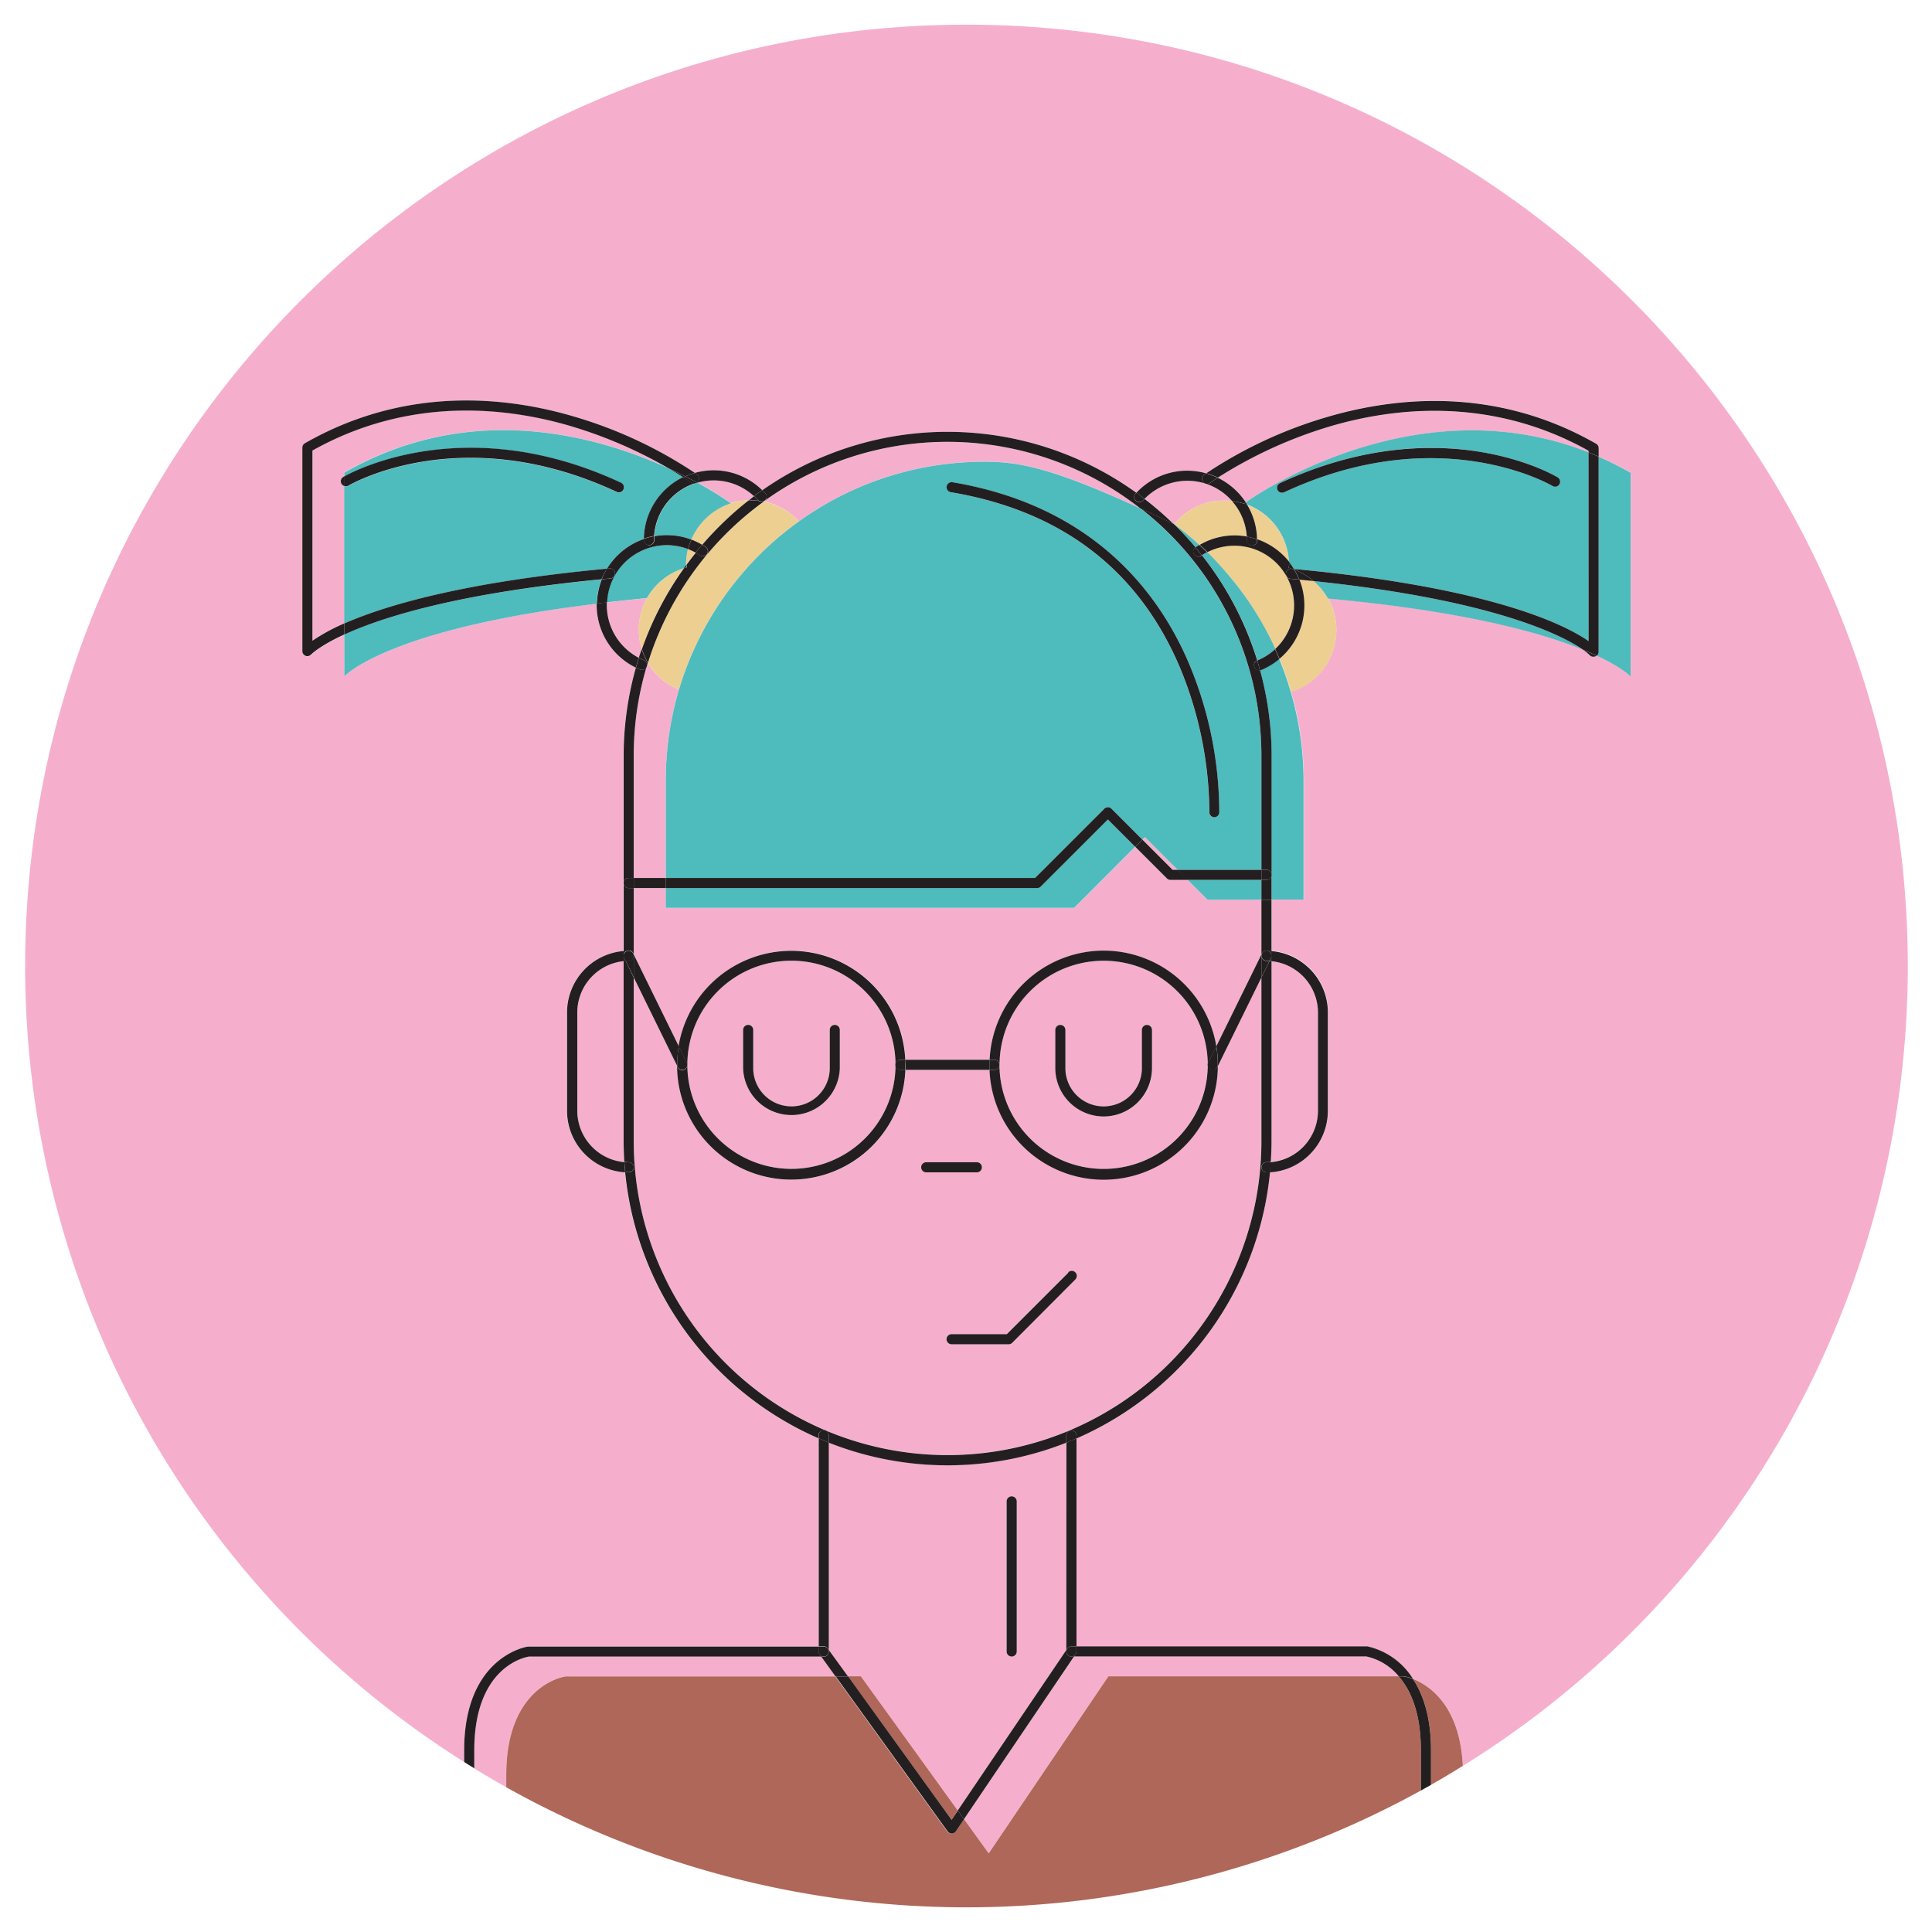 <?xml version="1.0" standalone="no"?><!DOCTYPE svg PUBLIC "-//W3C//DTD SVG 1.1//EN" "http://www.w3.org/Graphics/SVG/1.1/DTD/svg11.dtd"><svg t="1746894411772" class="icon" viewBox="0 0 1024 1024" version="1.1" xmlns="http://www.w3.org/2000/svg" p-id="18912" xmlns:xlink="http://www.w3.org/1999/xlink" width="200" height="200"><path d="M623.497 276.562a33.931 33.931 0 0 1 29.547-10.983 31.533 31.533 0 0 0-46.352-1.187 173.057 173.057 0 0 1 15.367 13.312l0.48 0.228zM423.382 276.425a167.645 167.645 0 0 1 98.505-31.716c17.673 0 34.684 2.74 82.498 24.683a165.795 165.795 0 0 0-199.521-3.562 34.022 34.022 0 0 1 18.472 10.526zM624.182 461.012l-17.354-17.354-1.347 1.347 16.006 16.006h2.694z" fill="#F5AFCD" p-id="18913"></path><path d="M1011.167 512c0-275.534-223.382-498.916-498.916-498.916S13.335 236.466 13.335 512A498.528 498.528 0 0 0 246.01 933.898v-6.165c0-49.983 33.429-55.006 33.771-55.052H433.84v-110.287a172.075 172.075 0 0 1-102.615-141.112 32.675 32.675 0 0 1-30.803-32.561V536.592a32.698 32.698 0 0 1 30.003-32.515v-103.505a171.253 171.253 0 0 1 6.622-46.649 36.899 36.899 0 0 1-20.779-33.269v-0.731C205.161 333.372 182.51 358.489 182.51 358.489v-22.057c-13.266 6.097-17.536 10.572-17.628 10.663a2.672 2.672 0 0 1-4.567-1.804V237.242a2.672 2.672 0 0 1 1.347-2.283c53.751-30.757 107.318-24.615 142.962-14.066a233.657 233.657 0 0 1 63.775 29.798 36.671 36.671 0 0 1 35.78 9.133 171.139 171.139 0 0 1 198.242 1.37 36.739 36.739 0 0 1 36.922-10.344 233.657 233.657 0 0 1 63.775-29.798C738.579 210.481 792.329 204.362 845.988 235.187a2.672 2.672 0 0 1 1.347 2.283v4.567a173.924 173.924 0 0 1 16.965 8.517V358.489s-4.224-4.567-17.97-11.074a2.672 2.672 0 0 1-3.653-0.297 26.19 26.19 0 0 0-3.585-2.854c-22.491-9.133-63.386-20.55-135.198-27.126a33.657 33.657 0 0 1 4.384 16.737 34.388 34.388 0 0 1-21.258 31.785l-2.809 0.776a167.668 167.668 0 0 1 6.85 47.152v63.181h-16.988v27.104A32.675 32.675 0 0 1 703.917 536.592v52.198a32.675 32.675 0 0 1-30.78 32.561 172.075 172.075 0 0 1-102.615 141.112v110.287h154.173a38.315 38.315 0 0 1 24.249 17.148c8.448 3.288 24.866 13.837 26.373 46.078a498.551 498.551 0 0 0 235.849-423.976z" fill="#F5AFCD" p-id="18914"></path><path d="M841.97 239.754v-0.845C790.388 210.07 738.921 216.007 704.739 226.054a236.603 236.603 0 0 0-59.368 27.058 37.219 37.219 0 0 1 14.888 13.107c9.43-6.439 92.75-61.56 181.711-26.464zM584.976 624.913a60.601 60.601 0 0 1-60.464-57.861h-44.571a60.532 60.532 0 0 1-121.019-2.032l-23.062-46.969v86.768a166.343 166.343 0 1 0 332.687 0v-86.768l-23.039 46.992a60.601 60.601 0 0 1-60.532 59.87z m-96.632-6.234a2.672 2.672 0 0 1 2.672-2.672h26.715a2.672 2.672 0 1 1 0 5.366H490.924a2.672 2.672 0 0 1-2.58-2.694zM569.952 678.161L536.592 711.726a2.694 2.694 0 0 1-1.895 0.776h-30.323a2.672 2.672 0 1 1 0-5.366h29.136l32.652-32.652a2.672 2.672 0 0 1 3.79 3.79zM587.465 888.482h153.876a30.871 30.871 0 0 0-17.194-10.481h-154.881l-58.317 86.22 13.061 18.107zM352.872 413.701a167.736 167.736 0 0 1 6.987-48.202 34.41 34.41 0 0 1-16.509-14.248 165.795 165.795 0 0 0-7.467 49.321v64.756h16.988z" fill="#F5AFCD" p-id="18915"></path><path d="M419.478 503.848A60.601 60.601 0 0 1 479.941 561.709h44.571a60.532 60.532 0 0 1 120.174-7.193l23.884-48.613v-29.022h-28.542l-10.504-10.504h-9.133a2.672 2.672 0 0 1-1.895-0.776l-16.783-16.783-32.333 32.401h-216.463v-10.504h-16.988v35.21l23.861 48.59a60.623 60.623 0 0 1 59.687-50.668zM342.939 317.046c-7.398 0.685-14.477 1.416-21.235 2.283v1.37a31.533 31.533 0 0 0 16.943 28.017c0.48-1.53 1.028-3.06 1.553-4.567a34.251 34.251 0 0 1-1.576-10.275 33.657 33.657 0 0 1 4.316-16.828zM396.827 265.168c0.936-0.731 1.85-1.484 2.809-2.283a31.419 31.419 0 0 0-30.026-7.147 173.536 173.536 0 0 1 17.787 10.915 34.251 34.251 0 0 1 9.43-1.484zM507.616 959.586l57.541-85.056v-109.967a171.047 171.047 0 0 1-125.859 0V874.531l10.115 14.02h6.85z m25.939-163.809a2.672 2.672 0 1 1 5.366 0v79.553a2.672 2.672 0 0 1-5.366 0zM181.026 256.468a2.672 2.672 0 0 1 0.913-3.676l0.594-0.343v-2.055c66.72-38.201 133.417-19.728 171.824-2.283a239.754 239.754 0 0 0-51.536-22.286c-34.251-10.138-85.672-15.984-137.253 12.855v100.788a100.651 100.651 0 0 1 16.943-9.133v-72.725a2.649 2.649 0 0 1-1.484-1.142zM268.319 940.863c0-48.202 31.465-52.381 31.465-52.381h143.053l-7.558-10.481h-154.949c-2.512 0.411-28.953 5.823-28.953 49.709v9.59q8.357 5.138 16.943 9.955z" fill="#F5AFCD" p-id="18916"></path><path d="M584.976 619.547A55.166 55.166 0 1 0 529.742 564.381a55.235 55.235 0 0 0 55.235 55.166zM559.426 545.908a2.672 2.672 0 0 1 5.366 0v20.231a20.253 20.253 0 1 0 40.53 0v-20.231a2.672 2.672 0 0 1 5.366 0v20.231a25.619 25.619 0 1 1-51.262 0zM419.478 509.191a55.166 55.166 0 1 0 55.166 55.166A55.235 55.235 0 0 0 419.478 509.191z m25.619 56.924a25.642 25.642 0 0 1-51.262 0v-20.231a2.672 2.672 0 0 1 5.366 0v20.231a20.276 20.276 0 0 0 40.553 0v-20.231a2.672 2.672 0 0 1 5.366 0zM698.551 588.698V536.592a27.4 27.4 0 0 0-24.615-27.172v95.445c0 3.699-0.16 7.375-0.388 11.006a27.4 27.4 0 0 0 25.003-27.172zM305.972 536.592v52.198a27.4 27.4 0 0 0 25.117 27.195c-0.228-3.653-0.388-7.307-0.388-11.006v-95.628A27.4 27.4 0 0 0 305.972 536.592z" fill="#F5AFCD" p-id="18917"></path><path d="M268.319 940.863v6.416a499.373 499.373 0 0 0 484.782 1.735v-21.281c0-20.048-5.526-31.967-11.759-39.251h-153.876l-63.432 93.846-13.061-18.107-4.338 6.439a2.694 2.694 0 0 1-2.283 1.187 2.672 2.672 0 0 1-2.283-1.119l-59.368-82.201h-142.916s-31.465 4.133-31.465 52.335zM748.945 889.898c5.389 8.197 9.544 20.208 9.544 37.813v18.267q8.517-4.841 16.828-10.024c-1.553-32.218-17.947-42.745-26.373-46.056z" fill="#AF6759" p-id="18918"></path><path d="M507.616 959.586l-51.353-71.104h-6.827l54.869 75.991 3.311-4.886z" fill="#AF6759" p-id="18919"></path><path d="M652.93 306.976a167.462 167.462 0 0 1 22.834 37.013 31.648 31.648 0 0 0-36.054-51.307l1.598 1.553c4.087 4.042 7.946 8.289 11.622 12.741z" fill="#EECF92" p-id="18920"></path><path d="M696.222 307.981l-7.581-0.754a36.922 36.922 0 0 1-10.481 41.946 165.887 165.887 0 0 1 6.097 17.399l2.809-0.776a34.388 34.388 0 0 0 21.258-31.785 33.657 33.657 0 0 0-4.384-16.737 34.251 34.251 0 0 0-7.718-9.293zM623.497 276.562l-0.982 1.37q6.85 5.092 13.175 10.869a36.534 36.534 0 0 1 25.117-4.384 31.465 31.465 0 0 0-7.832-18.838 33.931 33.931 0 0 0-29.501 10.983zM683.184 297.797a34.251 34.251 0 0 0-22.149-30.232 36.717 36.717 0 0 1 5.229 18.267 37.128 37.128 0 0 1 16.92 11.965zM359.859 365.499a167.759 167.759 0 0 1 32.378-60.167 165.681 165.681 0 0 1 31.122-28.907 34.022 34.022 0 0 0-18.472-10.526 166.983 166.983 0 0 0-61.468 85.398 34.41 34.41 0 0 0 16.44 14.203zM396.827 265.168a34.068 34.068 0 0 0-30.483 20.824 36.739 36.739 0 0 1 5.754 2.763 173.148 173.148 0 0 1 24.729-23.587zM368.604 292.911a31.373 31.373 0 0 0-3.95-1.85 34.41 34.41 0 0 0-1.028 8.357q2.398-3.311 4.978-6.508zM342.939 317.046a33.657 33.657 0 0 0-4.384 16.737 34.251 34.251 0 0 0 1.576 10.275 171.253 171.253 0 0 1 22.194-42.859 34.251 34.251 0 0 0-19.386 15.847z" fill="#EECF92" p-id="18921"></path><path d="M703.872 317.251c71.812 6.622 112.707 17.97 135.198 27.126-10.366-7.193-46.033-26.236-142.848-36.397a34.251 34.251 0 0 1 7.649 9.27zM846.308 347.506c13.7 6.393 17.97 11.074 17.97 11.074v-107.981a173.924 173.924 0 0 0-16.965-8.517v103.322a2.672 2.672 0 0 1-1.005 2.101z" fill="#4EBBBD" p-id="18922"></path><path d="M683.184 297.797a37.15 37.15 0 0 1 2.626 3.768c105.309 9.841 144.103 29.821 156.16 38.224V239.754c-89.051-35.187-172.28 19.911-181.665 26.464 0.274 0.411 0.502 0.822 0.754 1.233a34.251 34.251 0 0 1 22.126 30.346z m-4.772-41.74c44.412-20.687 81.973-20.55 105.674-16.623 25.779 4.179 40.872 13.198 41.512 13.586a2.672 2.672 0 0 1-2.786 4.567c-0.594-0.365-59.779-35.073-142.14 3.311a2.672 2.672 0 0 1-2.283-4.864zM423.382 276.425a165.681 165.681 0 0 0-31.122 28.907 168.307 168.307 0 0 0-39.365 108.369v51.627h195.73l36.694-36.694a2.672 2.672 0 0 1 3.79 0l16.372 16.372 1.347-1.347 17.354 17.354h44.389v-60.441A166.115 166.115 0 0 0 604.362 269.438c-47.814-21.943-64.825-24.683-82.498-24.683a167.645 167.645 0 0 0-98.482 31.67z m207.147 76.013a204.27 204.27 0 0 1 15.664 78.183 2.672 2.672 0 0 1-2.672 2.58 2.672 2.672 0 0 1-2.58-2.763 202.832 202.832 0 0 0-15.39-76.082c-21.898-52.129-62.793-83.548-121.567-93.435a2.672 2.672 0 1 1 0.891-5.297c75.648 12.718 110.081 59.687 125.654 96.838zM640.051 476.882h28.519v-10.504h-39.046l10.526 10.504zM633.567 290.125c0.685-0.457 1.393-0.891 2.124-1.324q-6.325-5.754-13.175-10.869l-0.48-0.228q6.051 5.937 11.531 12.422z" fill="#4EBBBD" p-id="18923"></path><path d="M551.616 469.895a2.694 2.694 0 0 1-1.895 0.776h-196.849v10.504h216.463l32.333-32.401-14.499-14.477zM652.93 306.976c-3.653-4.453-7.512-8.7-11.417-12.764l-1.598-1.553a31.648 31.648 0 0 0-2.831 1.644 171.39 171.39 0 0 1 29.387 55.76 31.716 31.716 0 0 0 9.499-6.097 167.462 167.462 0 0 0-23.039-36.991zM668.365 355.064a2.535 2.535 0 0 1-0.571 0 171.253 171.253 0 0 1 6.142 45.393v76.31h16.988v-63.067a167.668 167.668 0 0 0-6.85-47.152 165.887 165.887 0 0 0-6.097-17.399 37.15 37.15 0 0 1-9.613 5.914zM182.51 336.318V358.489s22.628-25.117 133.783-38.498a36.762 36.762 0 0 1 2.58-12.878c-76.47 7.307-116.498 20.094-136.363 29.204zM387.397 266.766a173.536 173.536 0 0 0-17.787-10.915 31.67 31.67 0 0 0-22.834 28.359 36.374 36.374 0 0 1 19.637 1.758 34.456 34.456 0 0 1 20.984-19.203z" fill="#4EBBBD" p-id="18924"></path><path d="M362.142 252.997c-1.941-1.256-4.567-2.9-7.786-4.772-38.406-17.536-105.035-36.032-171.824 2.283v2.055c6.279-3.494 65.807-34.251 146.615 3.379a2.672 2.672 0 1 1-2.283 4.864c-82.361-38.406-141.569-3.676-142.163-3.334a2.649 2.649 0 0 1-2.283 0.228v72.817c21.601-9.522 62.975-21.943 139.286-29.067a37.15 37.15 0 0 1 19.546-15.732 37.013 37.013 0 0 1 20.893-32.721z" fill="#4EBBBD" p-id="18925"></path><path d="M362.325 301.199l1.279-1.781a34.41 34.41 0 0 1 1.028-8.357 31.625 31.625 0 0 0-42.95 28.177c6.85-0.776 13.814-1.507 21.235-2.283a34.251 34.251 0 0 1 19.409-15.755z" fill="#4EBBBD" p-id="18926"></path><path d="M333.075 503.848h0.137a2.535 2.535 0 0 1 0.388 0 2.649 2.649 0 0 1 0.571 0 7.056 7.056 0 0 1 0.868 0.548 2.649 2.649 0 0 1 0.343 0.457 2.535 2.535 0 0 1 0.251 0.32l0.274 0.548v-35.027h-2.672a2.672 2.672 0 0 1-2.672-2.672v35.986c0.822 0 1.667-0.114 2.512-0.137z" fill="#231F20" p-id="18927"></path><path d="M333.212 465.328h2.672v-64.756a165.795 165.795 0 0 1 7.467-49.321 34.091 34.091 0 0 1-3.22-7.193c-0.525 1.53-1.073 3.037-1.553 4.567 0.868 0.457 1.735 0.868 2.649 1.256a2.672 2.672 0 1 1-2.032 4.955c-0.731-0.297-1.439-0.639-2.146-0.982a171.253 171.253 0 0 0-6.508 46.695V468.091a2.672 2.672 0 0 1 2.672-2.763zM668.571 505.903l0.274-0.548a2.535 2.535 0 0 1 0.251-0.32 2.649 2.649 0 0 1 0.343-0.457 7.078 7.078 0 0 1 0.868-0.548 2.649 2.649 0 0 1 0.571-0.114 2.512 2.512 0 0 1 0.388 0h0.16c0.845 0 1.69 0 2.512 0.137v-27.172h-5.366zM436.626 758.079a2.672 2.672 0 0 1 2.672 2.672v3.905a171.047 171.047 0 0 0 125.859 0v-3.905a2.672 2.672 0 0 1 5.366 0v1.69a172.075 172.075 0 0 0 102.615-141.112h-1.872a2.672 2.672 0 1 1 0-5.366c0.776 0 1.53 0 2.283-0.114 0.228-3.653 0.388-7.307 0.388-11.006v-95.491h-1.05l-4.316 8.768v86.768a166.343 166.343 0 1 1-332.687 0v-86.768l-4.293-8.928h-1.05v95.673c0 3.699 0.16 7.375 0.388 11.006 0.754 0 1.507 0.114 2.283 0.114a2.672 2.672 0 0 1 0 5.366h-1.872A172.075 172.075 0 0 0 433.84 762.349v-1.69a2.672 2.672 0 0 1 2.786-2.58zM405.481 265.168a2.626 2.626 0 0 1-1.165 0.594h0.525a165.795 165.795 0 0 1 199.521 3.676c5.48 2.512 11.417 5.275 17.65 8.311a173.057 173.057 0 0 0-15.367-13.312c-0.274 0.274-0.548 0.525-0.799 0.799a2.672 2.672 0 1 1-3.973-3.608l0.434-0.434a171.139 171.139 0 0 0-198.242-1.37c0.525 0.525 1.096 1.028 1.598 1.576a2.672 2.672 0 0 1-0.183 3.768zM397.877 265.122a34.936 34.936 0 0 1 4.43 0.32 2.58 2.58 0 0 1-0.594-0.434c-0.662-0.708-1.347-1.393-2.055-2.032-0.959 0.708-1.872 1.484-2.809 2.283z" fill="#231F20" p-id="18928"></path><path d="M404.841 265.83h-0.525a2.626 2.626 0 0 1-2.009-0.32 34.936 34.936 0 0 0-4.43-0.32h-1.05A173.148 173.148 0 0 0 372.189 288.755c0.639 0.365 1.279 0.754 1.895 1.165a2.672 2.672 0 0 1-3.014 4.453c-0.776-0.525-1.576-1.005-2.283-1.439q-2.58 3.197-5.001 6.508l0.32 1.233c-0.548 0.137-1.073 0.343-1.598 0.502a171.253 171.253 0 0 0-22.286 42.882 34.091 34.091 0 0 0 3.22 7.193 166.983 166.983 0 0 1 61.4-85.421zM671.311 466.378h-2.74v10.504h5.366v-13.198a2.672 2.672 0 0 1-2.626 2.694zM668.571 400.572v60.441h2.74a2.672 2.672 0 0 1 2.672 2.672v-63.112a171.253 171.253 0 0 0-6.142-45.393 2.763 2.763 0 0 1-0.457 0 2.672 2.672 0 0 1-1.028-5.16A171.39 171.39 0 0 0 637.06 294.326l-0.411 0.251a2.672 2.672 0 1 1-2.991-4.453q-5.457-6.485-11.554-12.422c-6.325-3.037-12.193-5.8-17.65-8.311a166.115 166.115 0 0 1 64.117 131.18z" fill="#231F20" p-id="18929"></path><path d="M363.923 300.697l-0.32-1.233-1.279 1.781c0.548-0.206 1.05-0.411 1.598-0.548zM305.972 588.698V536.592a27.4 27.4 0 0 1 24.638-27.172v-5.366A32.698 32.698 0 0 0 300.537 536.592v52.198a32.675 32.675 0 0 0 30.803 32.561c-0.16-1.781-0.297-3.585-0.411-5.389A27.4 27.4 0 0 1 305.972 588.698zM334.171 504.031a2.694 2.694 0 0 1 0.457 0.251 2.58 2.58 0 0 0-0.457-0.251zM333.212 503.848h-0.137a2.626 2.626 0 0 1 0.525 0 2.535 2.535 0 0 0-0.388 0zM335.039 504.625a2.717 2.717 0 0 1 0.343 0.457 2.649 2.649 0 0 0-0.343-0.457z" fill="#231F20" p-id="18930"></path><path d="M335.907 618.679a2.672 2.672 0 0 0-2.672-2.672c-0.776 0-1.53 0-2.283-0.114 0.114 1.804 0.251 3.608 0.411 5.389h1.872a2.672 2.672 0 0 0 2.672-2.603zM331.591 509.191l-0.776-1.576a2.672 2.672 0 0 1 2.283-3.859c-0.845 0-1.69 0-2.512 0.137v5.366zM698.551 536.592v52.198a27.4 27.4 0 0 1-25.117 27.195c-0.114 1.804-0.251 3.608-0.411 5.389a32.675 32.675 0 0 0 30.78-32.561V536.592a32.675 32.675 0 0 0-29.981-32.515v5.366A27.4 27.4 0 0 1 698.551 536.592zM671.311 503.848a2.512 2.512 0 0 0-0.388 0 2.626 2.626 0 0 1 0.525 0zM669.872 504.282a2.672 2.672 0 0 1 0.434-0.251 2.58 2.58 0 0 0-0.434 0.251z" fill="#231F20" p-id="18931"></path><path d="M672.452 504.122a2.672 2.672 0 0 1 1.233 3.585l-0.776 1.576h1.05v-5.366c-0.822 0-1.667-0.114-2.512-0.137a2.672 2.672 0 0 1 1.005 0.343zM671.311 615.985a2.672 2.672 0 1 0 0 5.366h1.872c0.16-1.781 0.297-3.585 0.411-5.389-0.799-0.023-1.553 0.023-2.283 0.023zM669.027 505.036a2.694 2.694 0 0 1 0.343-0.457 2.649 2.649 0 0 0-0.343 0.457zM438.795 873.754l0.502 0.708v-109.899c-1.804-0.708-3.585-1.439-5.366-2.283v110.287h2.672a2.672 2.672 0 0 1 2.192 1.187z" fill="#231F20" p-id="18932"></path><path d="M439.298 760.659a2.672 2.672 0 0 0-5.366 0v1.69c1.758 0.776 3.562 1.484 5.366 2.283zM565.157 874.531l0.457-0.685a2.672 2.672 0 0 1 2.283-1.187h2.672v-110.287c-1.758 0.776-3.562 1.484-5.366 2.283z" fill="#231F20" p-id="18933"></path><path d="M567.851 758.079a2.672 2.672 0 0 0-2.672 2.672v3.905c1.804-0.708 3.585-1.439 5.366-2.283v-1.69a2.672 2.672 0 0 0-2.694-2.603zM566.276 674.485l-32.652 32.652h-29.25a2.672 2.672 0 1 0 0 5.366h30.232a2.694 2.694 0 0 0 1.895-0.776l33.451-33.566a2.672 2.672 0 0 0-3.79-3.79zM442.449 543.214a2.672 2.672 0 0 0-2.672 2.672v20.231a20.276 20.276 0 0 1-40.553 0v-20.231a2.672 2.672 0 0 0-5.366 0v20.231a25.642 25.642 0 0 0 51.262 0v-20.231a2.672 2.672 0 0 0-2.672-2.672zM584.976 591.758a25.665 25.665 0 0 0 25.619-25.619v-20.231a2.672 2.672 0 0 0-5.366 0v20.231a20.253 20.253 0 1 1-40.53 0v-20.231a2.672 2.672 0 0 0-5.366 0v20.231a25.665 25.665 0 0 0 25.642 25.619zM251.376 927.733c0-43.909 26.441-49.298 28.953-49.709h154.927l7.558 10.481h6.622l-10.138-13.974v0.868a2.672 2.672 0 0 1-5.366 0v-2.672h-154.15c-0.343 0-33.771 5.069-33.771 55.052V933.898l5.366 3.357zM567.851 878.001a2.672 2.672 0 0 1-2.672-2.672V874.531l-57.564 85.078 3.334 4.567 58.317-86.22h154.881a30.871 30.871 0 0 1 17.194 10.481h2.626a23.884 23.884 0 0 1 4.955 1.416 38.315 38.315 0 0 0-24.227-17.239h-154.173v2.672a2.672 2.672 0 0 1-2.672 2.717z" fill="#231F20" p-id="18934"></path><path d="M504.374 971.825a2.694 2.694 0 0 0 2.283-1.187l4.338-6.439-3.334-4.567-3.311 4.886-54.801-75.991h-6.622l59.368 82.201a2.672 2.672 0 0 0 2.078 1.096zM741.342 888.482c6.234 7.17 11.759 19.18 11.759 39.251v21.281l5.366-2.991v-18.267c0-17.605-4.156-29.684-9.544-37.813a23.884 23.884 0 0 0-4.955-1.416zM436.626 878.001a2.672 2.672 0 0 0 2.672-2.672V874.531l-0.502-0.708a2.672 2.672 0 0 0-2.283-1.119H433.84v2.672a2.672 2.672 0 0 0 2.786 2.626zM565.636 873.823l-0.457 0.685v0.822a2.672 2.672 0 0 0 5.366 0v-2.672h-2.672a2.672 2.672 0 0 0-2.238 1.165zM520.426 618.679a2.672 2.672 0 0 0-2.672-2.672H490.924a2.672 2.672 0 1 0 0 5.366h26.715a2.672 2.672 0 0 0 2.786-2.694zM536.227 878.001a2.672 2.672 0 0 0 2.672-2.672v-79.553a2.672 2.672 0 1 0-5.366 0v79.553a2.672 2.672 0 0 0 2.694 2.672zM335.907 465.328h16.988v5.366h-16.988zM621.488 461.012l-15.984-15.984-3.79 3.79 16.783 16.783a2.672 2.672 0 0 0 1.895 0.776h9.133l-5.366-5.366zM624.182 461.012l5.343 5.366h39.046v-5.366h-44.389z" fill="#231F20" p-id="18935"></path><path d="M589.109 428.634a2.672 2.672 0 0 0-3.79 0l-36.694 36.694h-195.753v5.366h196.849a2.694 2.694 0 0 0 1.895-0.776l35.575-35.575 14.499 14.477 3.79-3.79zM333.212 470.694h2.672v-5.366h-2.672a2.672 2.672 0 1 0 0 5.366zM671.311 461.012h-2.74v5.366h2.74a2.672 2.672 0 0 0 0-5.366zM321.635 320.608v-1.37l-5.389 0.639v0.731a36.899 36.899 0 0 0 20.779 33.269c0.502-1.758 0.982-3.494 1.53-5.229a31.533 31.533 0 0 1-16.92-28.04zM372.189 288.755a36.739 36.739 0 0 0-5.754-2.763 34.114 34.114 0 0 0-1.713 5.069 31.373 31.373 0 0 1 3.95 1.85c1.073-1.393 2.238-2.786 3.516-4.156z" fill="#231F20" p-id="18936"></path><path d="M353.283 288.96a31.67 31.67 0 0 1 11.417 2.101 34.114 34.114 0 0 1 1.713-5.069 36.374 36.374 0 0 0-19.637-1.758v2.055a2.672 2.672 0 1 1-5.366 0v-0.639a37.15 37.15 0 0 0-19.683 15.755l1.324-0.137a2.672 2.672 0 1 1 0.502 5.343l-4.567 0.434a36.762 36.762 0 0 0-2.58 12.878l5.389-0.639a31.67 31.67 0 0 1 31.488-30.323zM340.222 355.064a2.672 2.672 0 0 0 1.028-5.16c-0.913-0.365-1.781-0.799-2.649-1.256-0.548 1.735-1.05 3.471-1.53 5.229 0.708 0.343 1.416 0.685 2.146 0.982a2.672 2.672 0 0 0 1.005 0.206zM370.979 294.372a2.672 2.672 0 0 0 3.014-4.453c-0.617-0.411-1.256-0.799-1.895-1.165-1.187 1.37-2.283 2.763-3.494 4.179 0.799 0.434 1.598 0.913 2.375 1.439zM369.906 255.167a2.603 2.603 0 0 1-0.594 0.548l0.274 0.137a31.419 31.419 0 0 1 30.003 7.101c1.439-1.073 2.946-2.101 4.43-3.151a36.671 36.671 0 0 0-35.78-9.133l1.073 0.754a2.672 2.672 0 0 1 0.594 3.745z" fill="#231F20" p-id="18937"></path><path d="M369.609 255.737l-0.274-0.137a2.649 2.649 0 0 1-3.151 0s-1.484-1.073-4.064-2.74a37.013 37.013 0 0 0-20.87 32.629 36.534 36.534 0 0 1 5.434-1.416A31.67 31.67 0 0 1 369.609 255.737zM401.713 264.985a2.58 2.58 0 0 0 0.594 0.434c0.685 0 1.347 0.206 2.009 0.32a2.626 2.626 0 0 0 1.165-0.594 2.672 2.672 0 0 0 0.183-3.79c-0.502-0.548-1.05-1.05-1.598-1.576-1.484 1.028-2.968 2.078-4.43 3.151 0.731 0.685 1.416 1.347 2.078 2.055zM404.316 265.761c-0.662-0.114-1.324-0.228-2.009-0.32a2.626 2.626 0 0 0 2.009 0.32z" fill="#231F20" p-id="18938"></path><path d="M341.25 286.266a2.672 2.672 0 1 0 5.366 0v-2.055a36.534 36.534 0 0 0-5.434 1.416c0.091 0.228 0.069 0.434 0.069 0.639zM165.59 339.583v-100.788c51.581-28.907 103.048-22.994 137.253-12.855a239.754 239.754 0 0 1 51.536 22.286c3.151 1.439 6.119 2.877 8.859 4.27a36.694 36.694 0 0 1 5.092-1.827 233.657 233.657 0 0 0-63.775-29.798c-35.552-10.572-89.211-16.691-142.962 14.066a2.672 2.672 0 0 0-1.347 2.283v107.958a2.672 2.672 0 0 0 4.567 1.804s4.361-4.567 17.628-10.663v-5.891a100.651 100.651 0 0 0-16.851 9.156z" fill="#231F20" p-id="18939"></path><path d="M363.216 252.495c-2.763-1.393-5.708-2.831-8.859-4.27 3.22 1.872 5.845 3.516 7.786 4.772zM321.727 301.405c-76.242 7.124-117.616 19.546-139.286 29.067v5.891c19.842-9.133 59.87-21.92 136.363-29.318a36.831 36.831 0 0 1 2.923-5.64z" fill="#231F20" p-id="18940"></path><path d="M323.553 306.565a2.672 2.672 0 1 0-0.502-5.343l-1.324 0.137a36.831 36.831 0 0 0-2.831 5.663zM369.358 255.737a2.603 2.603 0 0 0 0.594-0.548 2.672 2.672 0 0 0-0.571-3.745l-1.073-0.754a36.694 36.694 0 0 0-5.092 1.827q3.265 1.621 6.142 3.22z" fill="#231F20" p-id="18941"></path><path d="M366.207 255.737a2.649 2.649 0 0 0 3.151 0q-2.877-1.553-6.142-3.22l-1.073 0.525c2.58 1.644 3.996 2.694 4.064 2.694zM181.026 256.468a2.649 2.649 0 0 0 1.484 1.142v-5.16l-0.594 0.343a2.672 2.672 0 0 0-0.891 3.676zM184.702 257.381c0.594-0.365 59.801-35.073 142.163 3.334a2.672 2.672 0 0 0 2.283-4.864c-80.808-37.676-140.313-6.85-146.615-3.379v5.16a2.649 2.649 0 0 0 2.169-0.251zM501.748 257.815a2.672 2.672 0 0 0 2.283 3.083c58.751 9.887 99.669 41.306 121.567 93.435a202.832 202.832 0 0 1 15.39 76.082 2.672 2.672 0 0 0 2.58 2.763 2.672 2.672 0 0 0 2.672-2.58 204.27 204.27 0 0 0-15.732-78.16c-15.573-37.15-50.006-84.097-125.585-96.838a2.694 2.694 0 0 0-3.174 2.215zM681.563 303.848a2.694 2.694 0 0 1 2.923-2.42h0.137c-0.548-0.183-1.096-0.388-1.667-0.548l0.32-1.256v-1.872a37.128 37.128 0 0 0-16.92-11.942v0.639a2.672 2.672 0 1 1-5.366 0v-2.055a36.534 36.534 0 0 0-25.117 4.384q2.101 1.895 4.11 3.859A31.648 31.648 0 0 1 675.877 343.99q1.165 2.557 2.283 5.183a36.922 36.922 0 0 0 10.572-41.946l-4.567-0.434a2.672 2.672 0 0 1-2.603-2.946z" fill="#231F20" p-id="18942"></path><path d="M683.276 299.647l-0.32 1.256c0.571 0.16 1.119 0.365 1.667 0.548l1.187 0.114a37.15 37.15 0 0 0-2.626-3.768c0.046 0.617 0.091 1.324 0.091 1.85zM635.69 288.801c-0.708 0.411-1.416 0.845-2.124 1.324 1.165 1.37 2.283 2.786 3.402 4.201a31.648 31.648 0 0 1 2.831-1.644q-2.032-1.987-4.11-3.882zM666.356 350.086c0.525 1.69 0.982 3.379 1.439 5.092a2.535 2.535 0 0 0 0.571 0 37.15 37.15 0 0 0 9.727-5.891q-1.073-2.603-2.283-5.183a31.716 31.716 0 0 1-9.453 5.982z" fill="#231F20" p-id="18943"></path><path d="M633.567 290.125a2.672 2.672 0 1 0 2.991 4.453l0.411-0.251c-1.119-1.416-2.283-2.809-3.402-4.201zM666.333 350.109a2.672 2.672 0 0 0 1.028 5.16 2.763 2.763 0 0 0 0.457 0c-0.457-1.69-0.936-3.402-1.439-5.092zM629.274 254.824a31.556 31.556 0 0 1 23.77 10.755 34.251 34.251 0 0 1 6.393 1.37l0.891-0.639a37.219 37.219 0 0 0-14.888-13.107c-2.58 1.667-3.996 2.694-4.064 2.74a2.672 2.672 0 0 1-3.174-4.316l1.073-0.754a36.739 36.739 0 0 0-36.945 10.298c1.461 1.05 2.923 2.124 4.338 3.22a31.693 31.693 0 0 1 22.605-9.567z" fill="#231F20" p-id="18944"></path><path d="M666.264 285.832a36.717 36.717 0 0 0-5.229-18.267c-0.548-0.206-1.096-0.434-1.644-0.594a34.251 34.251 0 0 0-6.393-1.37 31.465 31.465 0 0 1 7.832 18.838 36.534 36.534 0 0 1 5.434 1.393zM660.282 266.309l-0.891 0.639c0.571 0.183 1.096 0.388 1.644 0.594-0.228-0.388-0.48-0.822-0.754-1.233zM602.079 265.373a2.672 2.672 0 0 0 3.79-0.183c0.251-0.274 0.548-0.525 0.799-0.799-1.439-1.096-2.877-2.283-4.338-3.22l-0.434 0.434a2.672 2.672 0 0 0 0.183 3.768z" fill="#231F20" p-id="18945"></path><path d="M663.616 289.166a2.672 2.672 0 0 0 2.672-2.672v-0.639a36.534 36.534 0 0 0-5.434-1.416v2.055a2.672 2.672 0 0 0 2.763 2.672zM842.563 347.209a2.672 2.672 0 0 0 3.653 0.297c-2.283-1.005-4.567-2.055-7.238-3.151a26.19 26.19 0 0 1 3.585 2.854zM704.739 226.054c34.251-10.138 85.649-15.984 137.231 12.855v0.845q2.672 1.05 5.366 2.283v-4.567a2.672 2.672 0 0 0-1.347-2.283c-53.751-30.757-107.318-24.615-142.939-14.066a233.657 233.657 0 0 0-63.706 29.729 36.671 36.671 0 0 1 6.165 2.283A236.603 236.603 0 0 1 704.739 226.054zM696.222 307.981a34.114 34.114 0 0 0-10.207-6.074 36.831 36.831 0 0 1 2.626 5.32z" fill="#231F20" p-id="18946"></path><path d="M841.97 339.788c-12.033-8.403-50.851-28.382-156.16-38.224l0.206 0.343a34.114 34.114 0 0 1 10.207 6.074c96.815 10.161 132.435 29.204 142.848 36.397 2.672 1.073 5.069 2.146 7.238 3.151a2.672 2.672 0 0 0 1.005-2.101V242.037q-2.694-1.165-5.366-2.283zM684.486 301.405a2.672 2.672 0 1 0-0.502 5.343l4.567 0.434a36.831 36.831 0 0 0-2.626-5.32l-1.393-0.457z" fill="#231F20" p-id="18947"></path><path d="M686.016 301.907l-0.206-0.343-1.187-0.114zM637.608 255.372a2.672 2.672 0 0 0 3.745 0.571s1.484-1.073 4.064-2.74a36.671 36.671 0 0 0-6.165-2.283l-1.073 0.754a2.672 2.672 0 0 0-0.571 3.699zM679.554 261.149a2.672 2.672 0 0 0 1.142-0.251c82.361-38.383 141.569-3.676 142.14-3.311a2.672 2.672 0 0 0 2.786-4.567c-0.639-0.388-15.71-9.407-41.512-13.586-23.701-3.836-61.286-4.064-105.674 16.623a2.672 2.672 0 0 0 1.142 5.115zM474.644 564.381A55.166 55.166 0 1 1 419.478 509.191a55.235 55.235 0 0 1 55.166 55.166A2.672 2.672 0 0 1 477.224 561.709h2.603a60.532 60.532 0 0 0-120.174-7.193l4.27 8.7a2.672 2.672 0 1 1-4.818 2.283l-0.251-0.525a60.532 60.532 0 0 0 121.019 2.032H477.224a2.672 2.672 0 0 1-2.58-2.626zM584.976 503.848A60.601 60.601 0 0 0 524.513 561.709h2.603a2.672 2.672 0 0 1 2.672 2.672 55.166 55.166 0 1 1 55.166 55.166A55.235 55.235 0 0 1 529.742 564.381a2.672 2.672 0 0 1-2.672 2.672h-2.603a60.532 60.532 0 0 0 121.019-2.032l-0.251 0.525a2.672 2.672 0 0 1-4.818-2.283l4.27-8.7a60.623 60.623 0 0 0-59.71-50.714z" fill="#231F20" p-id="18948"></path><path d="M358.946 564.381a60.646 60.646 0 0 1 0.822-9.864l-23.861-48.59v12.17l23.062 46.969c0-0.251-0.023-0.457-0.023-0.685zM333.6 503.917a2.717 2.717 0 0 1 0.571 0 2.649 2.649 0 0 0-0.571 0zM334.605 504.282a2.694 2.694 0 0 1 0.411 0.274 2.58 2.58 0 0 0-0.411-0.274zM333.052 503.848zM335.907 505.903l-0.274-0.548a2.535 2.535 0 0 0-0.251-0.32 2.603 2.603 0 0 1 0.525 1.484z" fill="#231F20" p-id="18949"></path><path d="M333.212 509.191h-1.621l4.316 8.768v-11.531a2.672 2.672 0 0 1-2.694 2.763z" fill="#231F20" p-id="18950"></path><path d="M335.907 506.52a2.603 2.603 0 0 0-0.525-1.484 1.69 1.69 0 0 0-0.776-0.731 1.69 1.69 0 0 0-1.005-0.365 2.626 2.626 0 0 0-0.525 0 2.672 2.672 0 0 0-2.283 3.859l0.776 1.576h1.621a2.672 2.672 0 0 0 2.717-2.854zM361.617 567.052a2.672 2.672 0 0 0 2.398-3.859l-4.27-8.7a60.646 60.646 0 0 0-0.822 9.864v0.662l0.251 0.525a2.672 2.672 0 0 0 2.443 1.507zM524.513 561.709h-44.571v5.343h44.571v-2.672c0-0.891-0.023-1.804 0-2.672z" fill="#231F20" p-id="18951"></path><path d="M479.941 561.709H477.224a2.672 2.672 0 1 0 0 5.366h2.603v-2.672c0-0.891 0.16-1.827 0.114-2.694zM529.742 564.381a2.672 2.672 0 0 0-2.672-2.672h-2.603v5.343h2.603a2.672 2.672 0 0 0 2.672-2.672zM668.571 505.903l-23.884 48.613a60.646 60.646 0 0 1 0.822 9.864v0.662l23.085-46.969v-12.17z" fill="#231F20" p-id="18952"></path><path d="M668.571 506.52v11.531l4.316-8.768h-1.621a2.672 2.672 0 0 1-2.694-2.763zM670.306 504.031a2.717 2.717 0 0 1 0.571-0.114 2.649 2.649 0 0 0-0.571 0.114zM669.438 504.625a2.694 2.694 0 0 1 0.434-0.297 2.58 2.58 0 0 0-0.434 0.297zM671.311 503.848zM669.027 505.036a2.535 2.535 0 0 0-0.251 0.32l-0.274 0.548v0.617a2.603 2.603 0 0 1 0.525-1.484z" fill="#231F20" p-id="18953"></path><path d="M672.452 504.122a2.672 2.672 0 0 0-1.005-0.274 2.626 2.626 0 0 0-0.525 0 2.717 2.717 0 0 0-0.571 0.114 7.078 7.078 0 0 0-0.868 0.548 2.694 2.694 0 0 0-0.343 0.457 2.603 2.603 0 0 0-0.525 1.507A2.672 2.672 0 0 0 671.311 509.191h1.621l0.776-1.576a2.672 2.672 0 0 0-1.256-3.494zM641.627 566.778a2.672 2.672 0 0 0 3.585-1.233l0.251-0.525v-0.662a60.646 60.646 0 0 0-0.822-9.864l-4.27 8.7a2.672 2.672 0 0 0 1.256 3.585z" fill="#231F20" p-id="18954"></path></svg>